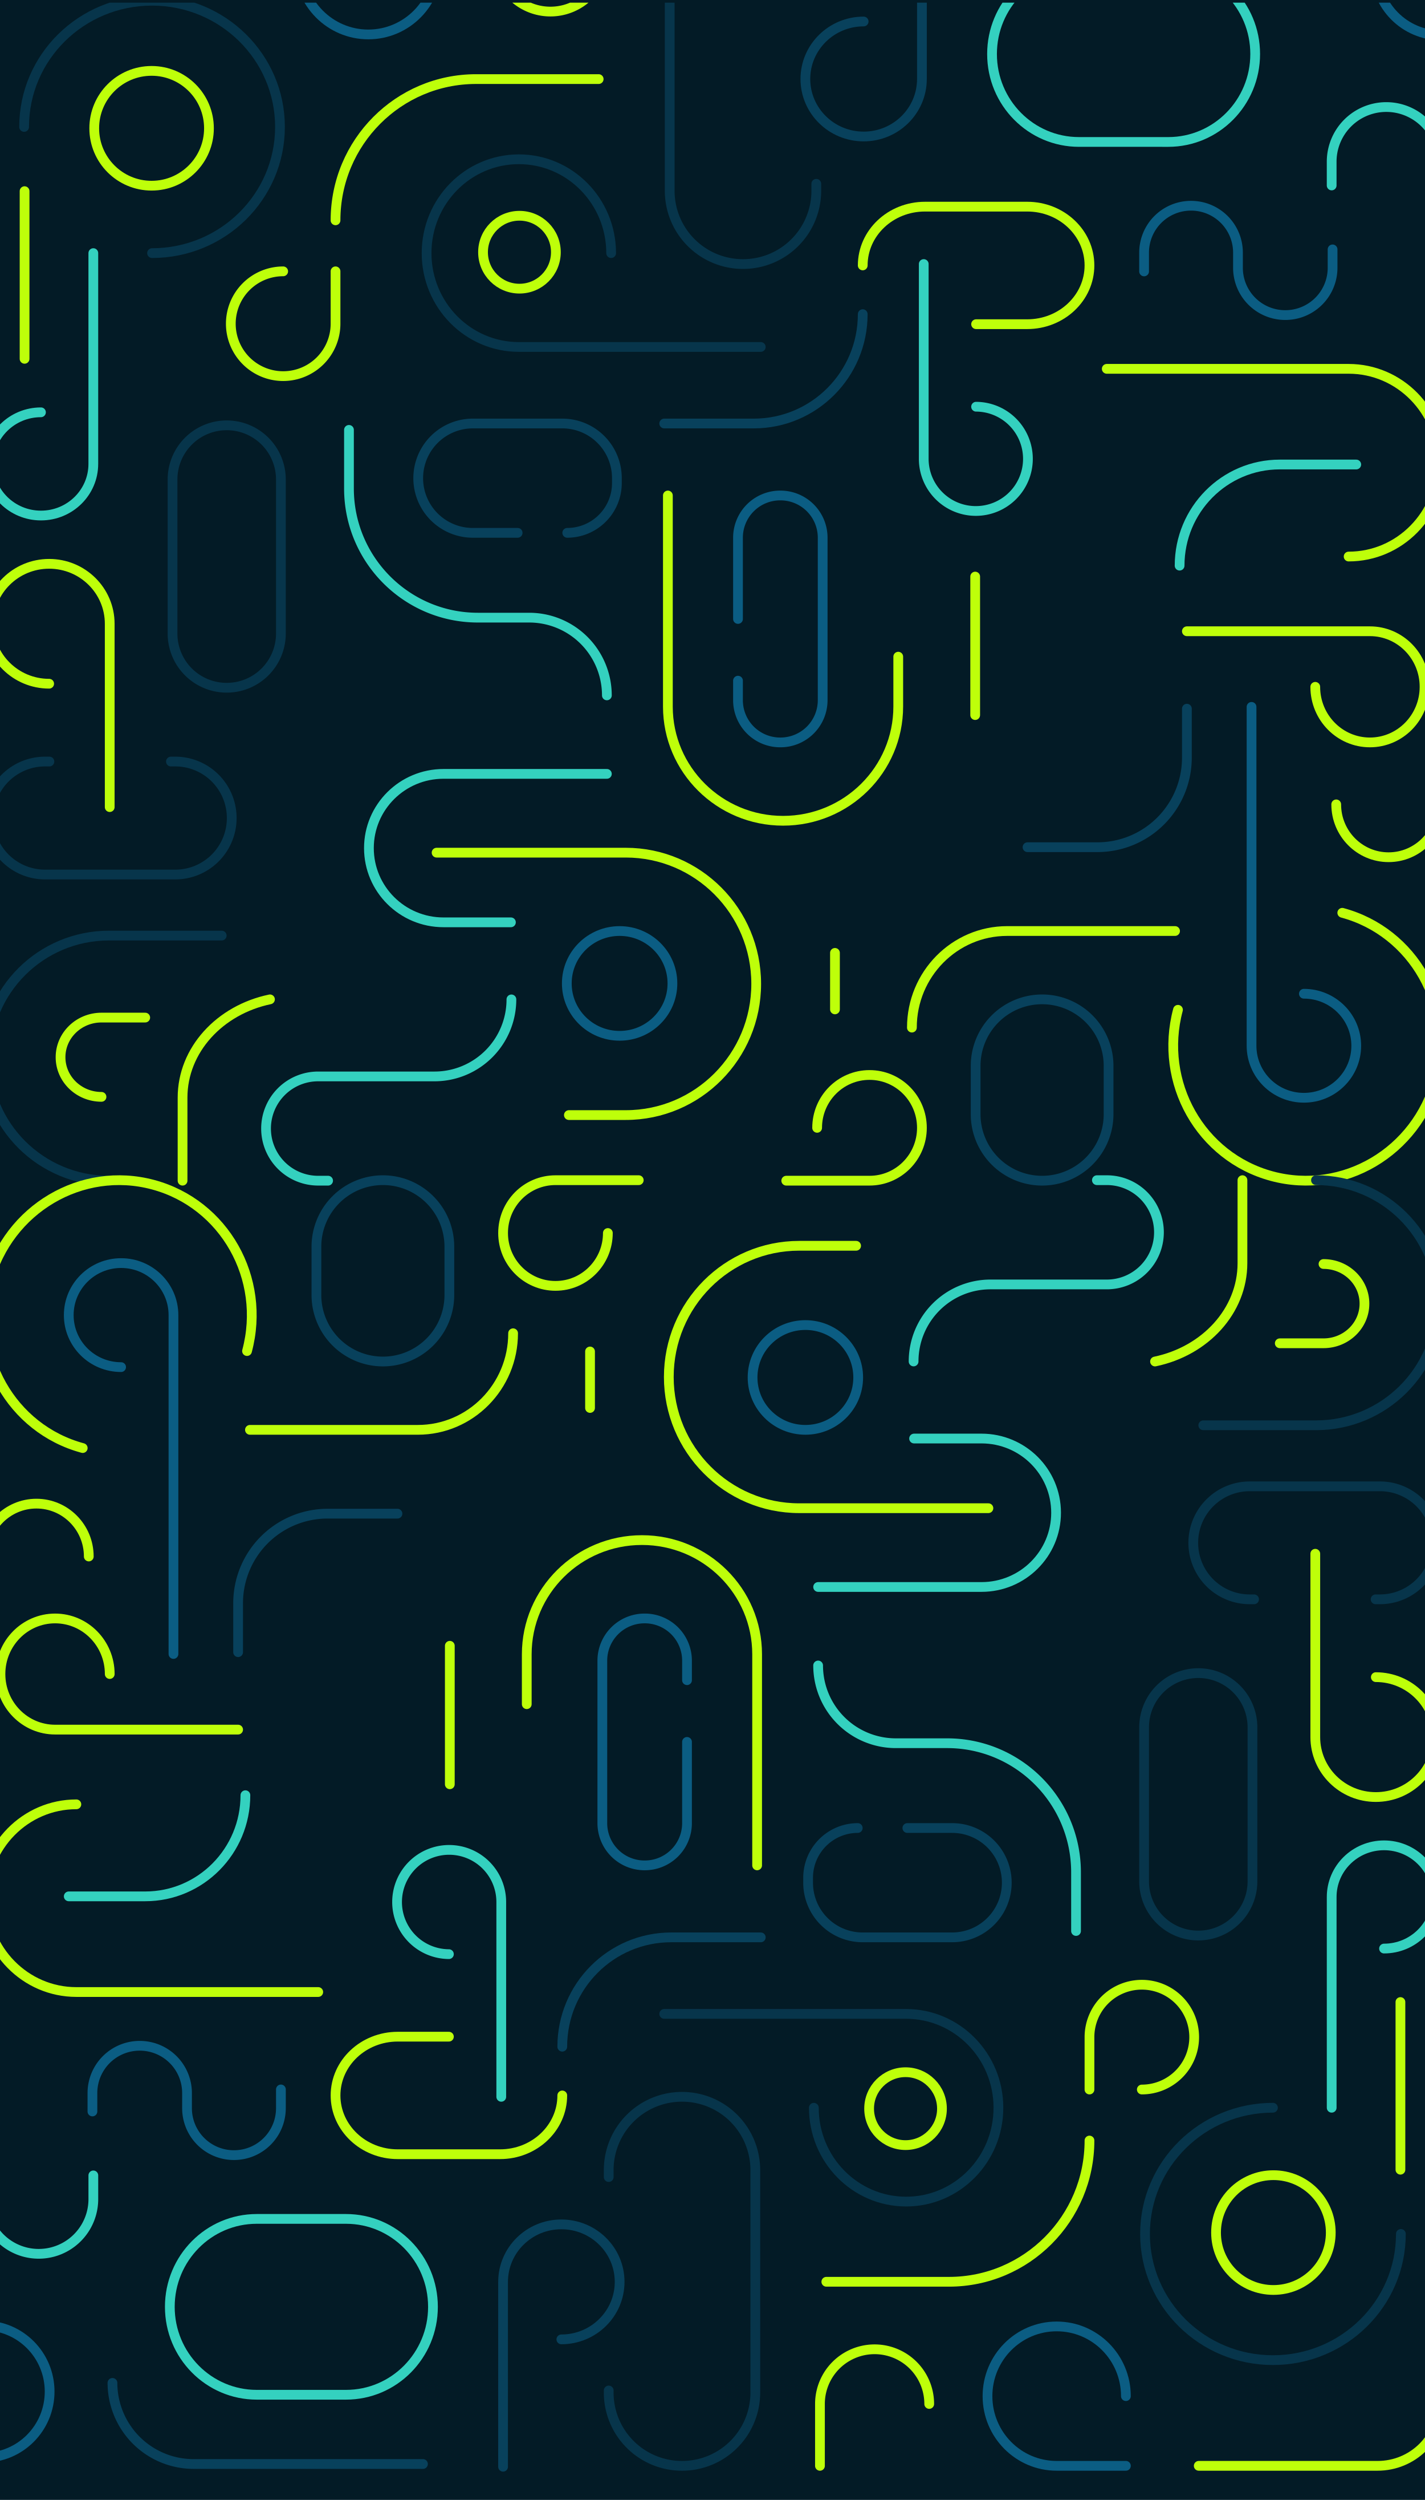 <svg xmlns="http://www.w3.org/2000/svg" xmlns:xlink="http://www.w3.org/1999/xlink" width="1600" height="2805" viewBox="0 0 1600 2805">
  <defs>
    <clipPath id="clip-path">
      <rect id="Background" width="1600" height="1335" transform="translate(5069 -6834)" fill="#031b26"/>
    </clipPath>
    <clipPath id="clip-path-2">
      <rect id="Background-2" data-name="Background" width="1600" height="1480" transform="translate(5069 -6979)" fill="#031b26"/>
    </clipPath>
    <clipPath id="clip-hb">
      <rect width="1600" height="2805"/>
    </clipPath>
  </defs>
  <g id="hb" clip-path="url(#clip-hb)">
    <rect id="Background-3" data-name="Background" width="1600" height="2809" fill="#031b26"/>
    <g id="Group_41" data-name="Group 41">
      <g id="Mask_Group_8" data-name="Mask Group 8" transform="translate(-5069 6837)" clip-path="url(#clip-path)">
        <g id="Taieri" transform="translate(5051.098 -6955.803)">
          <path id="Shape" d="M117.572,0c0,32.75-26.319,59.3-58.786,59.3S0,32.75,0,0" transform="translate(1518.216 1021.346)" fill="none" stroke="#beff0a" stroke-linecap="round" stroke-linejoin="round" stroke-miterlimit="10" stroke-width="10.947"/>
          <path id="Shape-2" data-name="Shape" d="M73.61,148.243C32.953,148.243,0,115.058,0,74.122S32.953,0,73.61,0" transform="translate(1562.178 10.224)" fill="none" stroke="#0b5d83" stroke-linecap="round" stroke-linejoin="round" stroke-miterlimit="10" stroke-width="10.947"/>
          <path id="Shape-3" data-name="Shape" d="M0,69.425a61.342,61.342,0,0,0,122.684,0V0" transform="translate(574.571 1.022)" fill="none" stroke="#beff0a" stroke-linecap="round" stroke-linejoin="round" stroke-miterlimit="10" stroke-width="10.947"/>
          <path id="Shape-4" data-name="Shape" d="M138.26,275.017C61.9,275.017,0,213.457,0,137.508S61.9,0,138.26,0H264.793" transform="translate(2.045 1168.566)" fill="none" stroke="#07354b" stroke-linecap="round" stroke-linejoin="round" stroke-miterlimit="10" stroke-width="10.947"/>
          <path id="Shape-5" data-name="Shape" d="M45.986,88.946C20.588,88.946,0,69.036,0,44.473S20.588,0,45.986,0H95.08" transform="translate(85.879 1260.58)" fill="none" stroke="#beff0a" stroke-linecap="round" stroke-linejoin="round" stroke-miterlimit="10" stroke-width="10.947"/>
          <path id="Shape-6" data-name="Shape" d="M271.95,0H71.184C31.87,0,0,31.126,0,69.521" transform="translate(0 1.022)" fill="none" stroke="#beff0a" stroke-linecap="round" stroke-linejoin="round" stroke-miterlimit="10" stroke-width="10.947"/>
          <path id="Shape-7" data-name="Shape" d="M-287.153,0H-29.781A91.124,91.124,0,0,1,61.475,90.991" transform="translate(1430.16 3.067)" fill="none" stroke="#08415c" stroke-linecap="round" stroke-linejoin="round" stroke-miterlimit="10" stroke-width="10.947"/>
          <path id="Shape-8" data-name="Shape" d="M122.684,233.157V61.073A61.342,61.342,0,1,0,0,61.073V87.709" transform="translate(1513.104 239.177)" fill="none" stroke="#34d1bf" stroke-linecap="round" stroke-linejoin="round" stroke-miterlimit="10" stroke-width="10.947"/>
          <circle id="Shape-9" data-name="Shape" cx="40.895" cy="40.895" r="40.895" transform="translate(560.258 360.896)" fill="none" stroke="#beff0a" stroke-linecap="round" stroke-linejoin="round" stroke-miterlimit="10" stroke-width="10.947"/>
          <ellipse id="Shape-10" data-name="Shape" cx="59.297" cy="58.786" rx="59.297" ry="58.786" transform="translate(654.315 1163.455)" fill="none" stroke="#0b5d83" stroke-linecap="round" stroke-linejoin="round" stroke-miterlimit="10" stroke-width="10.947"/>
          <circle id="Shape-11" data-name="Shape" cx="64.409" cy="64.409" r="64.409" transform="translate(123.707 198.339)" fill="none" stroke="#beff0a" stroke-linecap="round" stroke-linejoin="round" stroke-miterlimit="10" stroke-width="10.947"/>
          <path id="Shape-12" data-name="Shape" d="M143.643,283.2c79.336,0,143.643-63.395,143.643-141.6S222.978,0,143.643,0,0,63.395,0,141.6" transform="translate(44.984 119.617)" fill="none" stroke="#07354b" stroke-linecap="round" stroke-linejoin="round" stroke-miterlimit="10" stroke-width="10.947"/>
          <path id="Shape-13" data-name="Shape" d="M5.327,108.838C-16.5,190.438,30.714,274.008,110.77,295.5s162.659-27.245,184.479-108.844S269.862,21.493,189.807,0" transform="translate(1335.212 1143.007)" fill="none" stroke="#beff0a" stroke-linecap="round" stroke-linejoin="round" stroke-miterlimit="10" stroke-width="10.947"/>
          <path id="Shape-14" data-name="Shape" d="M58.786,0a58.786,58.786,0,1,0,58.786,58.786V0" transform="translate(277.062 423.26)" fill="none" stroke="#beff0a" stroke-linecap="round" stroke-linejoin="round" stroke-miterlimit="10" stroke-width="10.947"/>
          <path id="Shape-15" data-name="Shape" d="M0,78.211c0,43.2,34.787,78.211,77.7,78.211s77.7-35.016,77.7-78.211S120.613,0,77.7,0H0" transform="translate(353.739 1.022)" fill="none" stroke="#0b5d83" stroke-linecap="round" stroke-linejoin="round" stroke-miterlimit="10" stroke-width="10.947"/>
          <path id="Shape-16" data-name="Shape" d="M67.987,134.525C30.439,134.525,0,104.411,0,67.263S30.439,0,67.987,0s67.987,30.114,67.987,67.263v205.71" transform="translate(5.112 751.44)" fill="none" stroke="#beff0a" stroke-linecap="round" stroke-linejoin="round" stroke-miterlimit="10" stroke-width="10.947"/>
          <path id="Shape-17" data-name="Shape" d="M144.142,62.364c0,34.443,27.473,62.364,61.354,62.364s61.342-27.922,61.342-62.364S239.378,0,205.5,0H0" transform="translate(1350.548 827.096)" fill="none" stroke="#beff0a" stroke-linecap="round" stroke-linejoin="round" stroke-miterlimit="10" stroke-width="10.947"/>
          <path id="Shape-18" data-name="Shape" d="M65.432,142.918C29.295,142.918,0,171.8,0,207.429S29.295,271.95,65.432,271.95s65.432-28.885,65.432-64.511V0" transform="translate(922.176)" fill="none" stroke="#08415c" stroke-linecap="round" stroke-linejoin="round" stroke-miterlimit="10" stroke-width="10.947"/>
          <path id="Shape-19" data-name="Shape" d="M34.678,59.3C34.678,26.548,61.016,0,93.506,0s58.827,26.548,58.827,59.3S126,118.595,93.5,118.595H0" transform="translate(900.706 1324.989)" fill="none" stroke="#beff0a" stroke-linecap="round" stroke-linejoin="round" stroke-miterlimit="10" stroke-width="10.947"/>
          <path id="Shape-20" data-name="Shape" d="M58.786,160.08A58.492,58.492,0,1,1,0,218.571V0" transform="translate(1055.084 415.081)" fill="none" stroke="#34d1bf" stroke-linecap="round" stroke-linejoin="round" stroke-miterlimit="10" stroke-width="10.947"/>
          <path id="Shape-21" data-name="Shape" d="M58.786,178.616C26.32,178.616,0,204.544,0,236.529s26.32,57.913,58.786,57.913,58.786-25.928,58.786-57.913V0" transform="translate(5.112 402.813)" fill="none" stroke="#34d1bf" stroke-linecap="round" stroke-linejoin="round" stroke-miterlimit="10" stroke-width="10.947"/>
          <path id="Shape-22" data-name="Shape" d="M207.234,105.3C207.234,47.146,160.842,0,103.615,0S0,47.146,0,105.3s46.392,105.3,103.619,105.3h271.59" transform="translate(496.871 297.509)" fill="none" stroke="#07354b" stroke-linecap="round" stroke-linejoin="round" stroke-miterlimit="10" stroke-width="10.947"/>
          <path id="Shape-23" data-name="Shape" d="M271.585,210.608c57.238,0,103.624-47.147,103.624-105.3S328.823,0,271.585,0H0" transform="translate(1260.58 532.654)" fill="none" stroke="#beff0a" stroke-linecap="round" stroke-linejoin="round" stroke-miterlimit="10" stroke-width="10.947"/>
          <path id="Shape-24" data-name="Shape" d="M0,98.659C0,44.166,43.695,0,97.6,0H197.868c53.905,0,97.6,44.166,97.6,98.659h0c0,54.492-43.691,98.659-97.6,98.659H97.6C43.695,197.317,0,153.151,0,98.659Z" transform="translate(1131.761 80.767)" fill="none" stroke="#34d1bf" stroke-linecap="round" stroke-linejoin="round" stroke-miterlimit="10" stroke-width="10.947"/>
          <path id="Shape-25" data-name="Shape" d="M60.831,294.442A60.78,60.78,0,0,1,0,233.713V60.729A60.78,60.78,0,0,1,60.831,0h0a60.78,60.78,0,0,1,60.831,60.729V233.713a60.78,60.78,0,0,1-60.831,60.729Z" transform="translate(211.63 596.04)" fill="none" stroke="#07354b" stroke-linecap="round" stroke-linejoin="round" stroke-miterlimit="10" stroke-width="10.947"/>
          <path id="Shape-26" data-name="Shape" d="M0,138.531V47.2A47.37,47.37,0,0,1,47.54,0h0A47.37,47.37,0,0,1,95.08,47.2V229.863a47.37,47.37,0,0,1-47.54,47.2h0A47.37,47.37,0,0,1,0,229.863V207.8" transform="translate(846.521 674.763)" fill="none" stroke="#0b5d83" stroke-linecap="round" stroke-linejoin="round" stroke-miterlimit="10" stroke-width="10.947"/>
          <path id="Shape-27" data-name="Shape" d="M164.6,324.019v7.962a82.189,82.189,0,0,1-82.3,82.078h0A82.189,82.189,0,0,1,0,331.982V82.077A82.189,82.189,0,0,1,82.3,0h0a82.189,82.189,0,0,1,82.3,82.077V84.53" transform="translate(769.843 1.022)" fill="none" stroke="#07354b" stroke-linecap="round" stroke-linejoin="round" stroke-miterlimit="10" stroke-width="10.947"/>
          <path id="Shape-28" data-name="Shape" d="M68.243,0H63.324A63.355,63.355,0,0,0,0,63.387H0a63.355,63.355,0,0,0,63.324,63.387H209.648a63.355,63.355,0,0,0,63.324-63.387h0A63.355,63.355,0,0,0,209.648,0h-4.919" transform="translate(5.112 973.294)" fill="none" stroke="#07354b" stroke-linecap="round" stroke-linejoin="round" stroke-miterlimit="10" stroke-width="10.947"/>
          <path id="Shape-29" data-name="Shape" d="M0,0V236.818C0,307.6,57.9,364.985,129.33,364.985s129.33-57.382,129.33-128.167V180.866" transform="translate(767.798 674.763)" fill="none" stroke="#beff0a" stroke-linecap="round" stroke-linejoin="round" stroke-miterlimit="10" stroke-width="10.947"/>
          <path id="Shape-30" data-name="Shape" d="M0,0H212.448c80.857,0,146.4,65.913,146.4,147.221s-65.546,147.221-146.4,147.221h-63.91" transform="translate(508.117 1075.531)" fill="none" stroke="#beff0a" stroke-linecap="round" stroke-linejoin="round" stroke-miterlimit="10" stroke-width="10.947"/>
          <path id="Shape-31" data-name="Shape" d="M111.472,122.684H61.185A61.342,61.342,0,0,1,61.185,0H161.758A61.247,61.247,0,0,1,222.91,61.342v5.449a55.806,55.806,0,0,1-55.719,55.893" transform="translate(487.636 593.996)" fill="none" stroke="#08415c" stroke-linecap="round" stroke-linejoin="round" stroke-miterlimit="10" stroke-width="10.947"/>
          <path id="Shape-32" data-name="Shape" d="M127.285,131.885h57.438c38.573,0,69.847-29.524,69.847-65.943S223.3,0,184.722,0H69.847C31.271,0,0,29.524,0,65.943" transform="translate(986.585 350.672)" fill="none" stroke="#beff0a" stroke-linecap="round" stroke-linejoin="round" stroke-miterlimit="10" stroke-width="10.947"/>
          <path id="Shape-33" data-name="Shape" d="M295.464,0H157.771C70.636,0,0,70.952,0,158.467" transform="translate(394.634 207.541)" fill="none" stroke="#beff0a" stroke-linecap="round" stroke-linejoin="round" stroke-miterlimit="10" stroke-width="10.947"/>
          <path id="Shape-34" data-name="Shape" d="M58.786,321.882c32.467,0,58.786,26.132,58.786,58.357S91.254,438.6,58.786,438.6,0,412.464,0,380.239V0" transform="translate(1423.136 911.952)" fill="none" stroke="#0b5d83" stroke-linecap="round" stroke-linejoin="round" stroke-miterlimit="10" stroke-width="10.947"/>
          <path id="Shape-35" data-name="Shape" d="M0,108.371C0,48.521,47.895,0,106.975,0H295.464" transform="translate(1041.793 1163.455)" fill="none" stroke="#beff0a" stroke-linecap="round" stroke-linejoin="round" stroke-miterlimit="10" stroke-width="10.947"/>
          <path id="Shape-36" data-name="Shape" d="M0,122.684H100.573c67.546,0,122.3-54.928,122.3-122.684" transform="translate(763.709 471.312)" fill="none" stroke="#08415c" stroke-linecap="round" stroke-linejoin="round" stroke-miterlimit="10" stroke-width="10.947"/>
          <path id="Shape-37" data-name="Shape" d="M178.914,0V54.957A100.459,100.459,0,0,1,78.448,155.4H0" transform="translate(1171.634 913.997)" fill="none" stroke="#08415c" stroke-linecap="round" stroke-linejoin="round" stroke-miterlimit="10" stroke-width="10.947"/>
          <path id="Shape-38" data-name="Shape" d="M198.339,0H112.453C50.343,0,0,50.812,0,113.483" transform="translate(1342.369 640.002)" fill="none" stroke="#34d1bf" stroke-linecap="round" stroke-linejoin="round" stroke-miterlimit="10" stroke-width="10.947"/>
          <path id="Shape-39" data-name="Shape" d="M0,203.451V110.3C0,56.658,41.892,11.727,98.147,0" transform="translate(222.876 1240.132)" fill="none" stroke="#beff0a" stroke-linecap="round" stroke-linejoin="round" stroke-miterlimit="10" stroke-width="10.947"/>
          <path id="Shape-40" data-name="Shape" d="M.421,0V188.116" transform="translate(45.074 333.292)" fill="none" stroke="#beff0a" stroke-linecap="round" stroke-linejoin="round" stroke-miterlimit="10" stroke-width="10.947"/>
          <path id="Shape-41" data-name="Shape" d="M.421,0V155.4" transform="translate(1112.426 765.754)" fill="none" stroke="#beff0a" stroke-linecap="round" stroke-linejoin="round" stroke-miterlimit="10" stroke-width="10.947"/>
          <path id="Shape-42" data-name="Shape" d="M.421,0V63.387" transform="translate(954.982 1187.991)" fill="none" stroke="#beff0a" stroke-linecap="round" stroke-linejoin="round" stroke-miterlimit="10" stroke-width="10.947"/>
          <path id="Shape-43" data-name="Shape" d="M211.63,48.993V69.725a53.035,53.035,0,0,1-53.1,52.959h0a53.037,53.037,0,0,1-53.119-52.959V52.55A52.629,52.629,0,0,0,52.71,0h0A52.632,52.632,0,0,0,0,52.55V73.691" transform="translate(1302.497 349.65)" fill="none" stroke="#0b5d83" stroke-linecap="round" stroke-linejoin="round" stroke-miterlimit="10" stroke-width="10.947"/>
          <path id="Shape-44" data-name="Shape" d="M0,74.6A74.619,74.619,0,0,1,74.633,0h0a74.623,74.623,0,0,1,74.633,74.611v54.242a74.621,74.621,0,0,1-74.633,74.6h0A74.622,74.622,0,0,1,0,128.838Z" transform="translate(1113.359 1240.132)" fill="none" stroke="#08415c" stroke-linecap="round" stroke-linejoin="round" stroke-miterlimit="10" stroke-width="10.947"/>
          <g id="Group_30" data-name="Group 30" transform="translate(316.863 601.152)">
            <path id="Shape-45" data-name="Shape" d="M0,0V65.723c0,80.051,64.818,144.952,144.787,144.952h57.668a87.232,87.232,0,0,1,87.119,87.218h0" transform="translate(92.864)" fill="none" stroke="#34d1bf" stroke-linecap="round" stroke-linejoin="round" stroke-miterlimit="10" stroke-width="10.947"/>
            <path id="Shape-46" data-name="Shape" d="M267.176,0H83.725C37.485,0,0,37.287,0,83.282s37.485,83.282,83.725,83.282H159.44" transform="translate(115.261 385.981)" fill="none" stroke="#34d1bf" stroke-linecap="round" stroke-linejoin="round" stroke-miterlimit="10" stroke-width="10.947"/>
            <path id="Shape-47" data-name="Shape" d="M69.37,203.4H58.431a58.49,58.49,0,1,1,0-116.979H188.867A86.37,86.37,0,0,0,275.188,0" transform="translate(0.059 639.03)" fill="none" stroke="#34d1bf" stroke-linecap="round" stroke-linejoin="round" stroke-miterlimit="10" stroke-width="10.947"/>
          </g>
        </g>
      </g>
      <g id="Mask_Group_21" data-name="Mask Group 21" transform="translate(6669 -4188) rotate(180)" clip-path="url(#clip-path-2)">
        <g id="Taieri-2" data-name="Taieri" transform="translate(5051.098 -6955.803)">
          <path id="Shape-48" data-name="Shape" d="M117.572,0c0,32.75-26.319,59.3-58.786,59.3S0,32.75,0,0" transform="translate(1518.216 1021.346)" fill="none" stroke="#beff0a" stroke-linecap="round" stroke-linejoin="round" stroke-miterlimit="10" stroke-width="10.947"/>
          <path id="Shape-49" data-name="Shape" d="M73.61,148.243C32.953,148.243,0,115.058,0,74.122S32.953,0,73.61,0" transform="translate(1562.178 10.224)" fill="none" stroke="#0b5d83" stroke-linecap="round" stroke-linejoin="round" stroke-miterlimit="10" stroke-width="10.947"/>
          <path id="Shape-50" data-name="Shape" d="M0,69.425a61.342,61.342,0,0,0,122.684,0V0" transform="translate(574.571 1.022)" fill="none" stroke="#beff0a" stroke-linecap="round" stroke-linejoin="round" stroke-miterlimit="10" stroke-width="10.947"/>
          <path id="Shape-51" data-name="Shape" d="M138.26,275.017C61.9,275.017,0,213.457,0,137.508S61.9,0,138.26,0H264.793" transform="translate(2.045 1168.566)" fill="none" stroke="#07354b" stroke-linecap="round" stroke-linejoin="round" stroke-miterlimit="10" stroke-width="10.947"/>
          <path id="Shape-52" data-name="Shape" d="M45.986,88.946C20.588,88.946,0,69.036,0,44.473S20.588,0,45.986,0H95.08" transform="translate(85.879 1260.58)" fill="none" stroke="#beff0a" stroke-linecap="round" stroke-linejoin="round" stroke-miterlimit="10" stroke-width="10.947"/>
          <path id="Shape-53" data-name="Shape" d="M271.95,0H71.184C31.87,0,0,31.126,0,69.521" transform="translate(0 1.022)" fill="none" stroke="#beff0a" stroke-linecap="round" stroke-linejoin="round" stroke-miterlimit="10" stroke-width="10.947"/>
          <path id="Shape-54" data-name="Shape" d="M-287.153,0H-29.781A91.124,91.124,0,0,1,61.475,90.991" transform="translate(1430.16 3.067)" fill="none" stroke="#08415c" stroke-linecap="round" stroke-linejoin="round" stroke-miterlimit="10" stroke-width="10.947"/>
          <path id="Shape-55" data-name="Shape" d="M122.684,233.157V61.073A61.342,61.342,0,1,0,0,61.073V87.709" transform="translate(1513.104 239.177)" fill="none" stroke="#34d1bf" stroke-linecap="round" stroke-linejoin="round" stroke-miterlimit="10" stroke-width="10.947"/>
          <circle id="Shape-56" data-name="Shape" cx="40.895" cy="40.895" r="40.895" transform="translate(560.258 360.896)" fill="none" stroke="#beff0a" stroke-linecap="round" stroke-linejoin="round" stroke-miterlimit="10" stroke-width="10.947"/>
          <ellipse id="Shape-57" data-name="Shape" cx="59.297" cy="58.786" rx="59.297" ry="58.786" transform="translate(654.315 1163.455)" fill="none" stroke="#0b5d83" stroke-linecap="round" stroke-linejoin="round" stroke-miterlimit="10" stroke-width="10.947"/>
          <circle id="Shape-58" data-name="Shape" cx="64.409" cy="64.409" r="64.409" transform="translate(123.707 198.339)" fill="none" stroke="#beff0a" stroke-linecap="round" stroke-linejoin="round" stroke-miterlimit="10" stroke-width="10.947"/>
          <path id="Shape-59" data-name="Shape" d="M143.643,283.2c79.336,0,143.643-63.395,143.643-141.6S222.978,0,143.643,0,0,63.395,0,141.6" transform="translate(44.984 119.617)" fill="none" stroke="#07354b" stroke-linecap="round" stroke-linejoin="round" stroke-miterlimit="10" stroke-width="10.947"/>
          <path id="Shape-60" data-name="Shape" d="M5.327,108.838C-16.5,190.438,30.714,274.008,110.77,295.5s162.659-27.245,184.479-108.844S269.862,21.493,189.807,0" transform="translate(1335.212 1143.007)" fill="none" stroke="#beff0a" stroke-linecap="round" stroke-linejoin="round" stroke-miterlimit="10" stroke-width="10.947"/>
          <path id="Shape-61" data-name="Shape" d="M58.786,0a58.786,58.786,0,1,0,58.786,58.786V0" transform="translate(277.062 423.26)" fill="none" stroke="#beff0a" stroke-linecap="round" stroke-linejoin="round" stroke-miterlimit="10" stroke-width="10.947"/>
          <path id="Shape-62" data-name="Shape" d="M0,78.211c0,43.2,34.787,78.211,77.7,78.211s77.7-35.016,77.7-78.211S120.613,0,77.7,0H0" transform="translate(353.739 1.022)" fill="none" stroke="#0b5d83" stroke-linecap="round" stroke-linejoin="round" stroke-miterlimit="10" stroke-width="10.947"/>
          <path id="Shape-63" data-name="Shape" d="M67.987,134.525C30.439,134.525,0,104.411,0,67.263S30.439,0,67.987,0s67.987,30.114,67.987,67.263v205.71" transform="translate(5.112 751.44)" fill="none" stroke="#beff0a" stroke-linecap="round" stroke-linejoin="round" stroke-miterlimit="10" stroke-width="10.947"/>
          <path id="Shape-64" data-name="Shape" d="M144.142,62.364c0,34.443,27.473,62.364,61.354,62.364s61.342-27.922,61.342-62.364S239.378,0,205.5,0H0" transform="translate(1350.548 827.096)" fill="none" stroke="#beff0a" stroke-linecap="round" stroke-linejoin="round" stroke-miterlimit="10" stroke-width="10.947"/>
          <path id="Shape-65" data-name="Shape" d="M65.432,142.918C29.295,142.918,0,171.8,0,207.429S29.295,271.95,65.432,271.95s65.432-28.885,65.432-64.511V0" transform="translate(922.176)" fill="none" stroke="#08415c" stroke-linecap="round" stroke-linejoin="round" stroke-miterlimit="10" stroke-width="10.947"/>
          <path id="Shape-66" data-name="Shape" d="M34.678,59.3C34.678,26.548,61.016,0,93.506,0s58.827,26.548,58.827,59.3S126,118.595,93.5,118.595H0" transform="translate(900.706 1324.989)" fill="none" stroke="#beff0a" stroke-linecap="round" stroke-linejoin="round" stroke-miterlimit="10" stroke-width="10.947"/>
          <path id="Shape-67" data-name="Shape" d="M58.786,160.08A58.492,58.492,0,1,1,0,218.571V0" transform="translate(1055.084 415.081)" fill="none" stroke="#34d1bf" stroke-linecap="round" stroke-linejoin="round" stroke-miterlimit="10" stroke-width="10.947"/>
          <path id="Shape-68" data-name="Shape" d="M58.786,178.616C26.32,178.616,0,204.544,0,236.529s26.32,57.913,58.786,57.913,58.786-25.928,58.786-57.913V0" transform="translate(5.112 402.813)" fill="none" stroke="#34d1bf" stroke-linecap="round" stroke-linejoin="round" stroke-miterlimit="10" stroke-width="10.947"/>
          <path id="Shape-69" data-name="Shape" d="M207.234,105.3C207.234,47.146,160.842,0,103.615,0S0,47.146,0,105.3s46.392,105.3,103.619,105.3h271.59" transform="translate(496.871 297.509)" fill="none" stroke="#07354b" stroke-linecap="round" stroke-linejoin="round" stroke-miterlimit="10" stroke-width="10.947"/>
          <path id="Shape-70" data-name="Shape" d="M271.585,210.608c57.238,0,103.624-47.147,103.624-105.3S328.823,0,271.585,0H0" transform="translate(1260.58 532.654)" fill="none" stroke="#beff0a" stroke-linecap="round" stroke-linejoin="round" stroke-miterlimit="10" stroke-width="10.947"/>
          <path id="Shape-71" data-name="Shape" d="M0,98.659C0,44.166,43.695,0,97.6,0H197.868c53.905,0,97.6,44.166,97.6,98.659h0c0,54.492-43.691,98.659-97.6,98.659H97.6C43.695,197.317,0,153.151,0,98.659Z" transform="translate(1131.761 80.767)" fill="none" stroke="#34d1bf" stroke-linecap="round" stroke-linejoin="round" stroke-miterlimit="10" stroke-width="10.947"/>
          <path id="Shape-72" data-name="Shape" d="M60.831,294.442A60.78,60.78,0,0,1,0,233.713V60.729A60.78,60.78,0,0,1,60.831,0h0a60.78,60.78,0,0,1,60.831,60.729V233.713a60.78,60.78,0,0,1-60.831,60.729Z" transform="translate(211.63 596.04)" fill="none" stroke="#07354b" stroke-linecap="round" stroke-linejoin="round" stroke-miterlimit="10" stroke-width="10.947"/>
          <path id="Shape-73" data-name="Shape" d="M0,138.531V47.2A47.37,47.37,0,0,1,47.54,0h0A47.37,47.37,0,0,1,95.08,47.2V229.863a47.37,47.37,0,0,1-47.54,47.2h0A47.37,47.37,0,0,1,0,229.863V207.8" transform="translate(846.521 674.763)" fill="none" stroke="#0b5d83" stroke-linecap="round" stroke-linejoin="round" stroke-miterlimit="10" stroke-width="10.947"/>
          <path id="Shape-74" data-name="Shape" d="M164.6,324.019v7.962a82.189,82.189,0,0,1-82.3,82.078h0A82.189,82.189,0,0,1,0,331.982V82.077A82.189,82.189,0,0,1,82.3,0h0a82.189,82.189,0,0,1,82.3,82.077V84.53" transform="translate(769.843 1.022)" fill="none" stroke="#07354b" stroke-linecap="round" stroke-linejoin="round" stroke-miterlimit="10" stroke-width="10.947"/>
          <path id="Shape-75" data-name="Shape" d="M68.243,0H63.324A63.355,63.355,0,0,0,0,63.387H0a63.355,63.355,0,0,0,63.324,63.387H209.648a63.355,63.355,0,0,0,63.324-63.387h0A63.355,63.355,0,0,0,209.648,0h-4.919" transform="translate(5.112 973.294)" fill="none" stroke="#07354b" stroke-linecap="round" stroke-linejoin="round" stroke-miterlimit="10" stroke-width="10.947"/>
          <path id="Shape-76" data-name="Shape" d="M0,0V236.818C0,307.6,57.9,364.985,129.33,364.985s129.33-57.382,129.33-128.167V180.866" transform="translate(767.798 674.763)" fill="none" stroke="#beff0a" stroke-linecap="round" stroke-linejoin="round" stroke-miterlimit="10" stroke-width="10.947"/>
          <path id="Shape-77" data-name="Shape" d="M0,0H212.448c80.857,0,146.4,65.913,146.4,147.221s-65.546,147.221-146.4,147.221h-63.91" transform="translate(508.117 1075.531)" fill="none" stroke="#beff0a" stroke-linecap="round" stroke-linejoin="round" stroke-miterlimit="10" stroke-width="10.947"/>
          <path id="Shape-78" data-name="Shape" d="M111.472,122.684H61.185A61.342,61.342,0,0,1,61.185,0H161.758A61.247,61.247,0,0,1,222.91,61.342v5.449a55.806,55.806,0,0,1-55.719,55.893" transform="translate(487.636 593.996)" fill="none" stroke="#08415c" stroke-linecap="round" stroke-linejoin="round" stroke-miterlimit="10" stroke-width="10.947"/>
          <path id="Shape-79" data-name="Shape" d="M127.285,131.885h57.438c38.573,0,69.847-29.524,69.847-65.943S223.3,0,184.722,0H69.847C31.271,0,0,29.524,0,65.943" transform="translate(986.585 350.672)" fill="none" stroke="#beff0a" stroke-linecap="round" stroke-linejoin="round" stroke-miterlimit="10" stroke-width="10.947"/>
          <path id="Shape-80" data-name="Shape" d="M295.464,0H157.771C70.636,0,0,70.952,0,158.467" transform="translate(394.634 207.541)" fill="none" stroke="#beff0a" stroke-linecap="round" stroke-linejoin="round" stroke-miterlimit="10" stroke-width="10.947"/>
          <path id="Shape-81" data-name="Shape" d="M58.786,321.882c32.467,0,58.786,26.132,58.786,58.357S91.254,438.6,58.786,438.6,0,412.464,0,380.239V0" transform="translate(1423.136 911.952)" fill="none" stroke="#0b5d83" stroke-linecap="round" stroke-linejoin="round" stroke-miterlimit="10" stroke-width="10.947"/>
          <path id="Shape-82" data-name="Shape" d="M0,108.371C0,48.521,47.895,0,106.975,0H295.464" transform="translate(1041.793 1163.455)" fill="none" stroke="#beff0a" stroke-linecap="round" stroke-linejoin="round" stroke-miterlimit="10" stroke-width="10.947"/>
          <path id="Shape-83" data-name="Shape" d="M0,122.684H100.573c67.546,0,122.3-54.928,122.3-122.684" transform="translate(763.709 471.312)" fill="none" stroke="#08415c" stroke-linecap="round" stroke-linejoin="round" stroke-miterlimit="10" stroke-width="10.947"/>
          <path id="Shape-84" data-name="Shape" d="M178.914,0V54.957A100.459,100.459,0,0,1,78.448,155.4H0" transform="translate(1171.634 913.997)" fill="none" stroke="#08415c" stroke-linecap="round" stroke-linejoin="round" stroke-miterlimit="10" stroke-width="10.947"/>
          <path id="Shape-85" data-name="Shape" d="M198.339,0H112.453C50.343,0,0,50.812,0,113.483" transform="translate(1342.369 640.002)" fill="none" stroke="#34d1bf" stroke-linecap="round" stroke-linejoin="round" stroke-miterlimit="10" stroke-width="10.947"/>
          <path id="Shape-86" data-name="Shape" d="M0,203.451V110.3C0,56.658,41.892,11.727,98.147,0" transform="translate(222.876 1240.132)" fill="none" stroke="#beff0a" stroke-linecap="round" stroke-linejoin="round" stroke-miterlimit="10" stroke-width="10.947"/>
          <path id="Shape-87" data-name="Shape" d="M.421,0V188.116" transform="translate(45.074 333.292)" fill="none" stroke="#beff0a" stroke-linecap="round" stroke-linejoin="round" stroke-miterlimit="10" stroke-width="10.947"/>
          <path id="Shape-88" data-name="Shape" d="M.421,0V155.4" transform="translate(1112.426 765.754)" fill="none" stroke="#beff0a" stroke-linecap="round" stroke-linejoin="round" stroke-miterlimit="10" stroke-width="10.947"/>
          <path id="Shape-89" data-name="Shape" d="M.421,0V63.387" transform="translate(954.982 1187.991)" fill="none" stroke="#beff0a" stroke-linecap="round" stroke-linejoin="round" stroke-miterlimit="10" stroke-width="10.947"/>
          <path id="Shape-90" data-name="Shape" d="M211.63,48.993V69.725a53.035,53.035,0,0,1-53.1,52.959h0a53.037,53.037,0,0,1-53.119-52.959V52.55A52.629,52.629,0,0,0,52.71,0h0A52.632,52.632,0,0,0,0,52.55V73.691" transform="translate(1302.497 349.65)" fill="none" stroke="#0b5d83" stroke-linecap="round" stroke-linejoin="round" stroke-miterlimit="10" stroke-width="10.947"/>
          <path id="Shape-91" data-name="Shape" d="M0,74.6A74.619,74.619,0,0,1,74.633,0h0a74.623,74.623,0,0,1,74.633,74.611v54.242a74.621,74.621,0,0,1-74.633,74.6h0A74.622,74.622,0,0,1,0,128.838Z" transform="translate(1113.359 1240.132)" fill="none" stroke="#08415c" stroke-linecap="round" stroke-linejoin="round" stroke-miterlimit="10" stroke-width="10.947"/>
          <g id="Group_30-2" data-name="Group 30" transform="translate(316.863 601.152)">
            <path id="Shape-92" data-name="Shape" d="M0,0V65.723c0,80.051,64.818,144.952,144.787,144.952h57.668a87.232,87.232,0,0,1,87.119,87.218h0" transform="translate(92.864)" fill="none" stroke="#34d1bf" stroke-linecap="round" stroke-linejoin="round" stroke-miterlimit="10" stroke-width="10.947"/>
            <path id="Shape-93" data-name="Shape" d="M267.176,0H83.725C37.485,0,0,37.287,0,83.282s37.485,83.282,83.725,83.282H159.44" transform="translate(115.261 385.981)" fill="none" stroke="#34d1bf" stroke-linecap="round" stroke-linejoin="round" stroke-miterlimit="10" stroke-width="10.947"/>
            <path id="Shape-94" data-name="Shape" d="M69.37,203.4H58.431a58.49,58.49,0,1,1,0-116.979H188.867A86.37,86.37,0,0,0,275.188,0" transform="translate(0.059 639.03)" fill="none" stroke="#34d1bf" stroke-linecap="round" stroke-linejoin="round" stroke-miterlimit="10" stroke-width="10.947"/>
          </g>
        </g>
      </g>
    </g>
  </g>
</svg>
